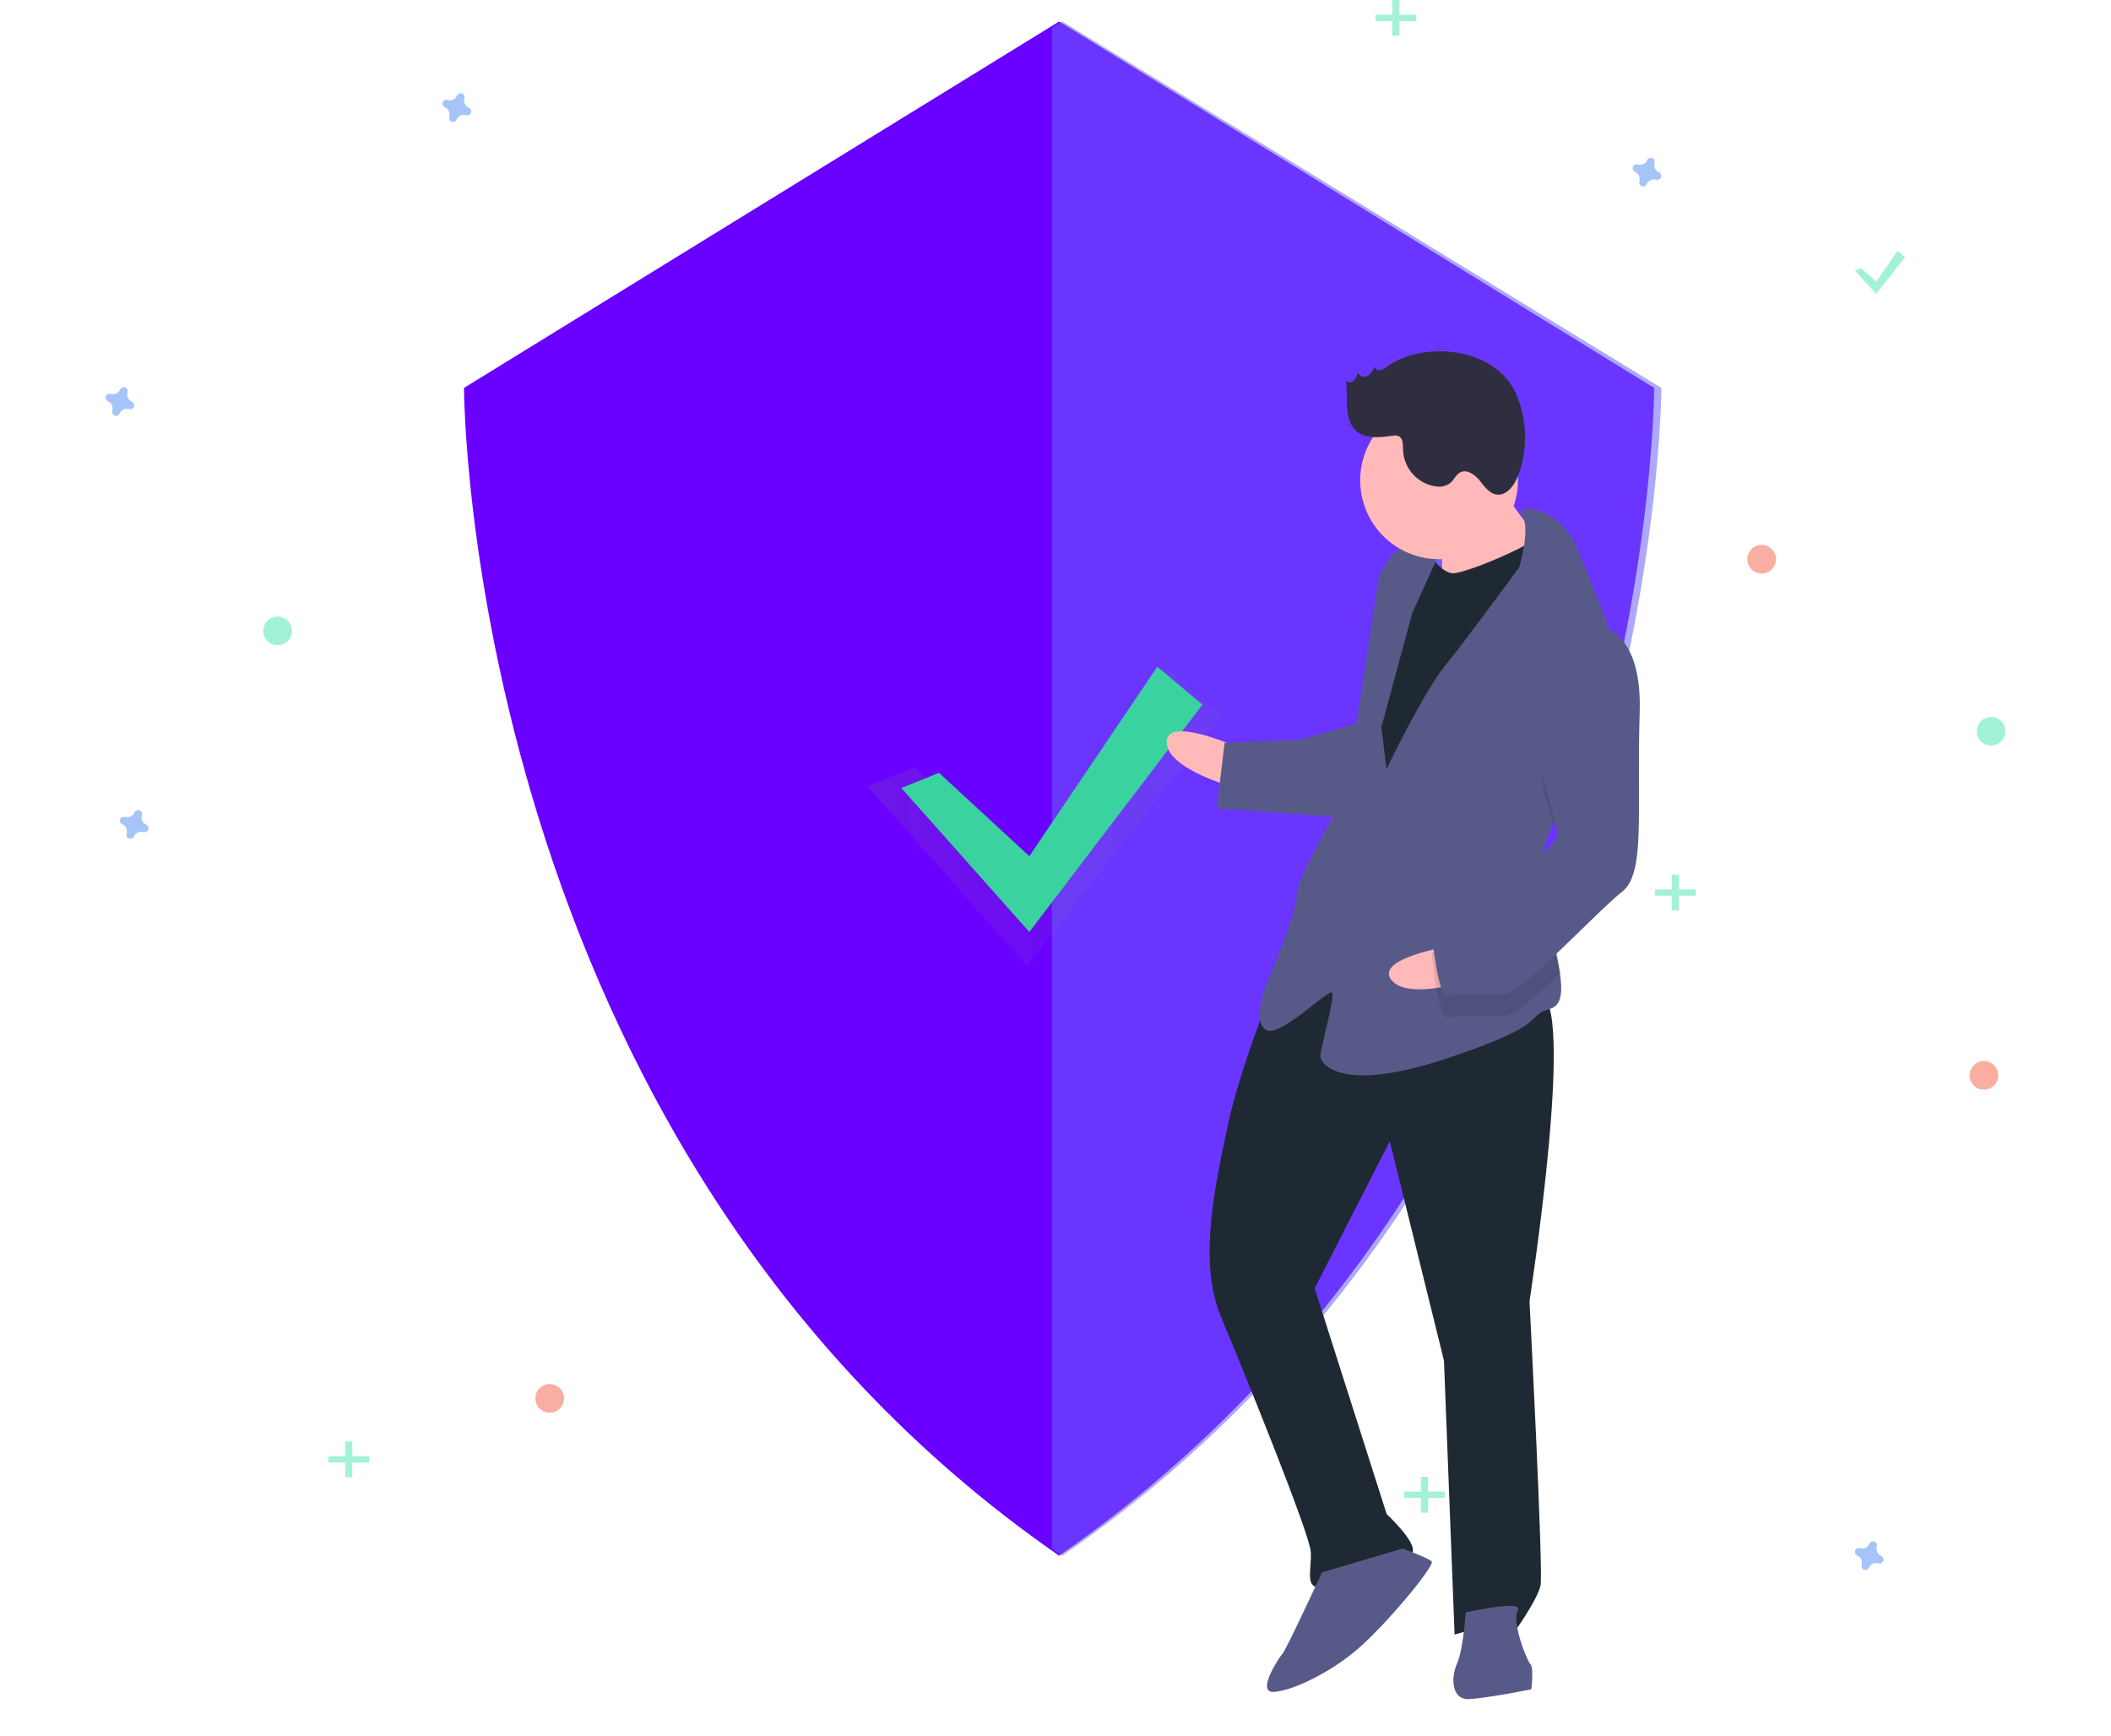 <svg width="450" height="370" viewBox="0 0 450 370" fill="none" xmlns="http://www.w3.org/2000/svg">
<path d="M225.764 4.585L98.915 82.688C98.915 82.688 98.915 243.776 225.764 331.642C352.613 243.776 352.613 82.688 352.613 82.688L225.764 4.585Z" fill="#6A00FF"/>
<path opacity="0.552" d="M226.42 4.585L224.236 5.92V330.118C224.961 330.628 225.686 331.137 226.42 331.642C354.142 243.776 354.142 82.688 354.142 82.688L226.42 4.585Z" fill="#6C63FF"/>
<g opacity="0.7">
<path d="M194.927 163.561L218.91 185.721L248.64 142.489L260.631 152.562L218.91 205.866L184.934 167.59L194.927 163.561Z" fill="url(#paint0_linear)"/>
</g>
<path d="M200.165 164.751L219.422 182.523L246.702 142.132L256.33 150.21L219.422 198.679L192.142 167.983L200.165 164.751Z" fill="#3AD29F"/>
<path opacity="0.5" d="M99.943 22.976C99.161 22.636 98.759 21.763 99.007 20.947C99.027 20.887 99.039 20.824 99.044 20.761C99.067 20.39 98.844 20.049 98.495 19.92C98.147 19.791 97.755 19.907 97.531 20.203C97.494 20.254 97.463 20.31 97.438 20.368C97.098 21.15 96.225 21.553 95.409 21.304C95.349 21.284 95.286 21.272 95.223 21.267C94.852 21.245 94.511 21.468 94.382 21.816C94.254 22.165 94.369 22.556 94.665 22.78C94.716 22.817 94.772 22.849 94.831 22.873C95.612 23.213 96.015 24.086 95.766 24.902C95.746 24.962 95.734 25.025 95.729 25.088C95.707 25.459 95.93 25.8 96.278 25.929C96.627 26.058 97.018 25.943 97.242 25.646C97.279 25.595 97.311 25.539 97.335 25.481C97.676 24.699 98.548 24.297 99.364 24.545C99.424 24.565 99.487 24.577 99.55 24.582C99.921 24.604 100.263 24.381 100.391 24.033C100.52 23.684 100.405 23.293 100.108 23.069C100.057 23.032 100.001 23.001 99.943 22.976Z" fill="#4D8AF0"/>
<path opacity="0.5" d="M31.169 175.806C30.387 175.466 29.985 174.593 30.234 173.777C30.253 173.717 30.266 173.655 30.27 173.591C30.293 173.221 30.07 172.879 29.722 172.75C29.373 172.622 28.982 172.737 28.758 173.033C28.721 173.085 28.689 173.14 28.665 173.199C28.324 173.981 27.452 174.383 26.636 174.134C26.576 174.115 26.513 174.102 26.45 174.098C26.079 174.075 25.737 174.298 25.609 174.647C25.48 174.995 25.595 175.386 25.892 175.61C25.943 175.648 25.998 175.679 26.057 175.703C26.839 176.044 27.241 176.916 26.992 177.732C26.973 177.793 26.961 177.855 26.956 177.918C26.933 178.289 27.157 178.631 27.505 178.759C27.853 178.888 28.245 178.773 28.468 178.476C28.506 178.425 28.537 178.37 28.562 178.311C28.902 177.529 29.775 177.127 30.591 177.376C30.651 177.395 30.713 177.407 30.777 177.412C31.148 177.435 31.489 177.212 31.618 176.863C31.746 176.515 31.631 176.123 31.335 175.9C31.284 175.862 31.228 175.831 31.169 175.806Z" fill="#4D8AF0"/>
<path opacity="0.5" d="M375.538 122.264C377.226 122.264 378.595 120.896 378.595 119.208C378.595 117.52 377.226 116.151 375.538 116.151C373.85 116.151 372.481 117.52 372.481 119.208C372.481 120.896 373.85 122.264 375.538 122.264Z" fill="#F55F44"/>
<path opacity="0.5" d="M117.18 301.165C118.868 301.165 120.236 299.797 120.236 298.109C120.236 296.421 118.868 295.052 117.18 295.052C115.492 295.052 114.123 296.421 114.123 298.109C114.123 299.797 115.492 301.165 117.18 301.165Z" fill="#F55F44"/>
<path opacity="0.5" d="M422.915 232.302C424.604 232.302 425.972 230.934 425.972 229.246C425.972 227.557 424.604 226.189 422.915 226.189C421.227 226.189 419.859 227.557 419.859 229.246C419.859 230.934 421.227 232.302 422.915 232.302Z" fill="#F55F44"/>
<path opacity="0.5" d="M353.642 36.731C352.86 36.39 352.457 35.518 352.706 34.702C352.726 34.642 352.738 34.579 352.743 34.516C352.765 34.145 352.542 33.803 352.194 33.675C351.845 33.546 351.454 33.661 351.23 33.958C351.193 34.009 351.161 34.065 351.137 34.123C350.796 34.905 349.924 35.307 349.108 35.059C349.048 35.039 348.985 35.027 348.922 35.022C348.551 34.999 348.209 35.222 348.081 35.571C347.952 35.919 348.067 36.311 348.364 36.535C348.415 36.572 348.471 36.603 348.529 36.628C349.311 36.968 349.713 37.841 349.465 38.657C349.445 38.717 349.433 38.78 349.428 38.843C349.406 39.214 349.629 39.555 349.977 39.684C350.326 39.812 350.717 39.697 350.941 39.401C350.978 39.349 351.009 39.294 351.034 39.236C351.374 38.454 352.247 38.051 353.063 38.3C353.123 38.319 353.186 38.332 353.249 38.337C353.62 38.359 353.961 38.136 354.09 37.788C354.218 37.439 354.103 37.048 353.807 36.824C353.756 36.787 353.7 36.755 353.642 36.731Z" fill="#4D8AF0"/>
<path opacity="0.5" d="M401.02 331.693C400.238 331.353 399.835 330.48 400.084 329.664C400.104 329.604 400.116 329.542 400.121 329.478C400.143 329.108 399.92 328.766 399.572 328.637C399.223 328.509 398.832 328.624 398.608 328.92C398.571 328.972 398.539 329.027 398.515 329.086C398.174 329.868 397.302 330.27 396.486 330.021C396.426 330.002 396.363 329.989 396.3 329.985C395.929 329.962 395.587 330.185 395.459 330.533C395.33 330.882 395.445 331.273 395.742 331.497C395.793 331.534 395.849 331.566 395.907 331.59C396.689 331.931 397.091 332.803 396.843 333.619C396.823 333.68 396.811 333.742 396.806 333.805C396.784 334.176 397.007 334.518 397.355 334.646C397.703 334.775 398.095 334.66 398.319 334.363C398.356 334.312 398.387 334.257 398.412 334.198C398.752 333.416 399.625 333.014 400.441 333.263C400.501 333.282 400.564 333.294 400.627 333.299C400.998 333.322 401.339 333.099 401.468 332.75C401.596 332.402 401.481 332.01 401.185 331.787C401.134 331.749 401.078 331.718 401.02 331.693Z" fill="#4D8AF0"/>
<path opacity="0.5" d="M28.113 85.637C27.331 85.296 26.928 84.423 27.177 83.608C27.197 83.547 27.209 83.485 27.214 83.421C27.236 83.051 27.013 82.709 26.665 82.581C26.317 82.452 25.925 82.567 25.701 82.864C25.664 82.915 25.633 82.97 25.608 83.029C25.268 83.811 24.395 84.213 23.579 83.964C23.519 83.945 23.456 83.933 23.393 83.928C23.022 83.905 22.681 84.128 22.552 84.477C22.424 84.825 22.538 85.217 22.835 85.44C22.886 85.478 22.942 85.509 23 85.533C23.782 85.874 24.185 86.747 23.936 87.562C23.916 87.623 23.904 87.685 23.899 87.749C23.877 88.119 24.1 88.461 24.448 88.59C24.797 88.718 25.188 88.603 25.412 88.307C25.449 88.255 25.48 88.2 25.505 88.141C25.846 87.359 26.718 86.957 27.534 87.206C27.594 87.225 27.657 87.237 27.72 87.242C28.091 87.265 28.433 87.042 28.561 86.693C28.69 86.345 28.575 85.953 28.278 85.73C28.227 85.692 28.171 85.661 28.113 85.637Z" fill="#4D8AF0"/>
<path opacity="0.5" d="M59.18 137.547C60.868 137.547 62.236 136.179 62.236 134.491C62.236 132.803 60.868 131.434 59.18 131.434C57.492 131.434 56.123 132.803 56.123 134.491C56.123 136.179 57.492 137.547 59.18 137.547Z" fill="#47E6B1"/>
<path opacity="0.5" d="M424.443 158.944C426.131 158.944 427.5 157.575 427.5 155.887C427.5 154.199 426.131 152.83 424.443 152.83C422.755 152.83 421.387 154.199 421.387 155.887C421.387 157.575 422.755 158.944 424.443 158.944Z" fill="#47E6B1"/>
<g opacity="0.5">
<rect x="296.779" width="1.528" height="7.642" fill="#47E6B1"/>
<path d="M301.874 3.147V4.495H293.214V3.147L301.874 3.147Z" fill="#47E6B1"/>
</g>
<g opacity="0.5">
<rect x="302.891" y="314.831" width="1.528" height="7.642" fill="#47E6B1"/>
<path d="M307.987 317.977V319.325H299.327V317.977H307.987Z" fill="#47E6B1"/>
</g>
<g opacity="0.5">
<rect x="73.571" y="307.279" width="1.528" height="7.642" fill="#47E6B1"/>
<path d="M78.666 310.425V311.773H70.005V310.425H78.666Z" fill="#47E6B1"/>
</g>
<g opacity="0.5">
<rect x="356.381" y="186.453" width="1.528" height="7.642" fill="#47E6B1"/>
<path d="M361.477 189.6V190.948H352.816V189.6H361.477Z" fill="#47E6B1"/>
</g>
<path opacity="0.5" d="M396.744 57.159L399.953 60.04L404.5 53.491L406.105 54.801L399.953 62.66L395.407 57.683L396.744 57.159Z" fill="#47E6B1"/>
<path d="M300.087 113.075L310.554 112.669L311.076 126.146L300.609 126.552L300.087 113.075Z" fill="#6C63FF"/>
<path d="M263.608 159.231C263.608 159.231 248.449 152.375 248.692 158.296C248.934 164.218 263.972 168.113 263.972 168.113L263.608 159.231Z" fill="#FFB9B9"/>
<path d="M271.051 211.279C271.051 211.279 264.21 228.037 261.683 240.13C259.155 252.222 255.306 268.865 260.257 280.667C265.209 292.47 279.286 327.158 279.431 330.901C279.576 334.643 278.226 338.444 281.217 338.328C284.209 338.212 300.489 333.082 301.15 330.807C301.811 328.533 295.595 322.777 295.595 322.777L280.248 274.644L296.261 243.286L307.811 290.067L310.073 348.453C310.073 348.453 321.175 345.024 322.787 347.96C322.787 347.96 327.762 341.02 328.393 337.996C329.025 334.973 326.044 277.364 326.044 277.364C326.044 277.364 336.235 211.747 328.008 212.067C319.781 212.386 287.557 192.646 271.051 211.279Z" fill="#1E2933"/>
<path d="M281.821 335.193C281.821 335.193 274.154 351.72 273.428 352.485C272.702 353.251 267.705 360.82 271.483 360.678C275.262 360.535 284.182 356.507 290.748 350.354C297.314 344.201 305.972 333.541 305.187 332.833C304.402 332.124 299.025 330.114 299.025 330.114L281.821 335.193Z" fill="#575A89"/>
<path d="M312.432 343.736C312.432 343.736 311.978 351.461 310.608 354.599C309.238 357.736 309.411 362.354 313.123 362.205C316.835 362.055 326.43 360.128 326.43 360.128C326.43 360.128 327 355.481 326.228 354.742C325.457 354.002 322.171 345.656 323.569 343.288C324.968 340.92 312.432 343.736 312.432 343.736Z" fill="#575A89"/>
<path d="M317.773 100.868C317.773 100.868 325.859 112.998 329.012 115.805C332.164 118.613 323.296 124.794 323.296 124.794L307.423 126.849C307.423 126.849 307.623 112.947 306.805 111.515C305.988 110.083 317.773 100.868 317.773 100.868Z" fill="#FFB9B9"/>
<path d="M303.627 116.493C303.627 116.493 306.87 122.32 309.879 122.205C312.889 122.089 328.454 115.543 329.119 113.286C329.783 111.029 334.274 129.453 334.274 129.453L296.187 195.623L286.897 189.284L291.398 150.433L295.096 129.465L303.627 116.493Z" fill="#1E2933"/>
<path d="M330.945 176.07C329.435 179.229 328.492 182.524 328.623 185.897C328.628 186.047 328.634 186.196 328.647 186.346C329.006 193.268 331.556 201.274 332.471 207.096C333.134 211.272 332.945 214.321 330.501 215.037C324.576 216.765 331.365 218 308.442 225.63C285.518 233.261 281.518 226.674 281.46 225.178C281.402 223.683 284.706 212.319 283.929 211.6C283.152 210.881 273.059 221.01 270.009 219.63C266.96 218.25 269.661 210.655 269.661 210.655C269.661 210.655 276.531 194.659 276.386 190.919C276.241 187.18 286.793 169.542 286.793 169.542L293.969 122.823C293.969 122.823 296.729 116.724 300.439 115.831C304.15 114.938 307.228 117.066 307.228 117.066L301.019 130.789L294.468 155.013L295.564 163.959C295.564 163.959 303.182 147.933 308.185 141.747C313.188 135.561 323.856 120.915 323.856 120.915C323.856 120.915 326.346 112.512 324.466 110C322.586 107.481 332.308 107.104 336.454 117.43C338.651 122.903 342.218 131.064 344.453 138.663C346.444 145.394 347.385 151.687 345.412 155.284C342.397 160.779 334.812 168.002 330.945 176.07Z" fill="#575A89"/>
<path opacity="0.1" d="M345.424 154.721C342.446 160.282 334.954 167.591 331.135 175.755C330.137 172.073 328.92 168.263 328.92 168.263C328.92 168.263 324.252 142.676 338.059 136.063C340.347 135.836 342.635 136.491 344.477 137.9C346.444 144.712 347.373 151.081 345.424 154.721Z" fill="black"/>
<path d="M288.817 154.359L277.19 157.734L261.048 158.358L259.387 172.324L285.916 174.227C285.916 174.227 292.542 155.678 288.817 154.359Z" fill="#575A89"/>
<path d="M308.936 201.736C308.936 201.736 292.961 204.286 296.607 208.91C300.253 213.535 314.406 208.673 314.406 208.673L308.936 201.736Z" fill="#FFB9B9"/>
<path opacity="0.1" d="M328.871 186.453C329.234 193.433 331.819 201.504 332.746 207.374C327.627 212.194 322.76 216.445 320.925 216.516C317.135 216.662 311.042 216.142 308.797 216.983C306.553 217.825 305.236 203.527 305.236 203.527C305.236 203.527 306.576 198.944 312.552 196.448C316.585 194.759 324.317 190.178 328.871 186.453Z" fill="black"/>
<path d="M337.64 133.013C337.64 133.013 350.21 131.033 349.531 151.93C348.852 172.826 350.856 186.165 345.8 190.088C340.745 194.012 324.324 211.793 320.61 211.937C316.896 212.081 310.925 211.568 308.726 212.399C306.526 213.23 305.236 199.118 305.236 199.118C305.236 199.118 306.549 194.595 312.405 192.131C318.26 189.668 332.056 180.933 331.941 177.956C331.826 174.979 328.451 164.675 328.451 164.675C328.451 164.675 323.758 139.515 337.64 133.013Z" fill="#575A89"/>
<path d="M306.764 119.208C316.049 119.208 323.576 111.681 323.576 102.396C323.576 93.112 316.049 85.585 306.764 85.585C297.48 85.585 289.953 93.112 289.953 102.396C289.953 111.681 297.48 119.208 306.764 119.208Z" fill="#FFB9B9"/>
<path d="M295.559 78.22C295.167 78.563 294.697 78.802 294.191 78.917C293.662 79.012 293.157 78.657 293.059 78.122C292.687 78.905 292.267 79.739 291.507 80.141C290.747 80.543 289.571 80.206 289.462 79.344C289.351 79.999 289.065 80.61 288.636 81.112C288.164 81.568 287.309 81.683 286.897 81.171C287.23 83.016 287.024 84.913 287.129 86.786C287.234 88.659 287.726 90.644 289.121 91.876C291.156 93.672 294.215 93.229 296.892 92.888C297.296 92.802 297.716 92.826 298.109 92.956C299.112 93.389 299.066 94.804 299.08 95.908C299.248 99.911 302.243 103.204 306.163 103.699C307.225 103.865 308.309 103.597 309.176 102.953C309.936 102.3 310.324 101.235 311.195 100.744C312.611 99.946 314.329 101.11 315.365 102.374C316.4 103.638 317.421 105.193 319.025 105.424C321.147 105.73 322.763 103.537 323.556 101.518C325.766 95.8 325.605 89.42 323.11 83.824C318.679 74.03 303.546 72.481 295.559 78.22Z" fill="#2F2E41"/>
<defs>
<linearGradient id="paint0_linear" x1="184.934" y1="205.867" x2="260.631" y2="205.867" gradientUnits="userSpaceOnUse">
<stop stop-color="#808080" stop-opacity="0.25"/>
<stop offset="0.535" stop-color="#808080" stop-opacity="0.12"/>
<stop offset="1" stop-color="#808080" stop-opacity="0.1"/>
</linearGradient>
</defs>
</svg>